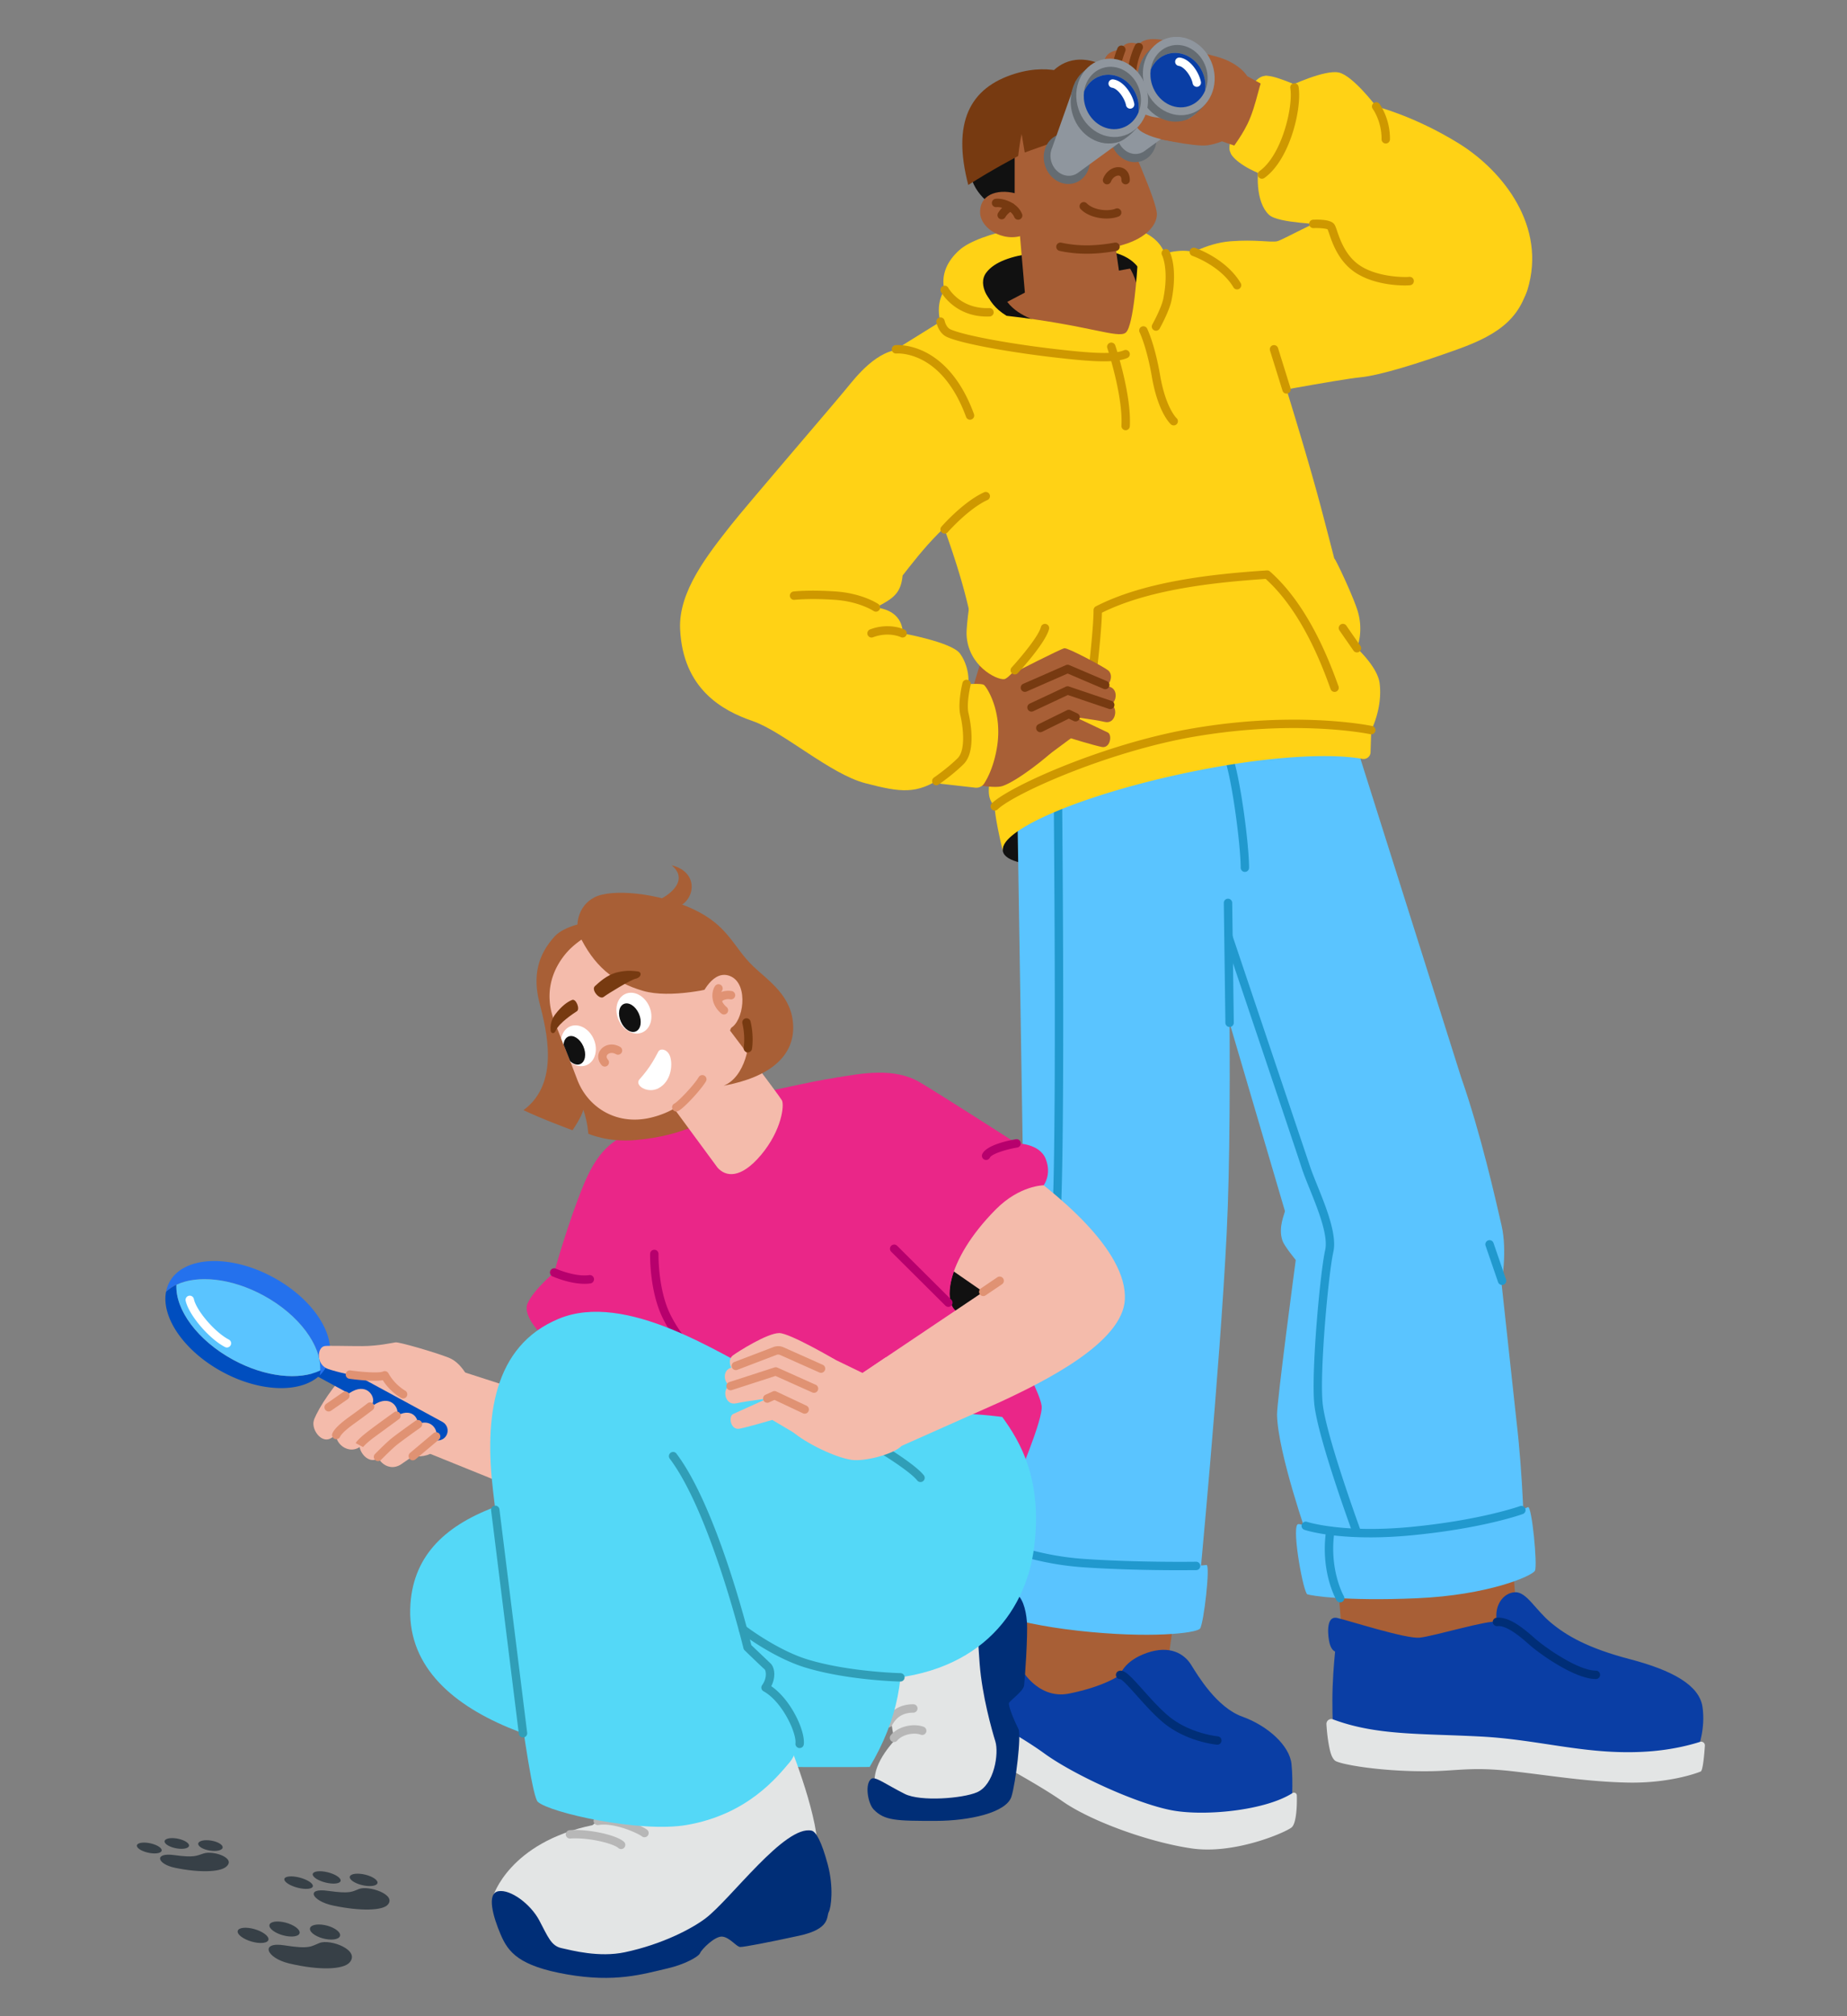<svg xmlns="http://www.w3.org/2000/svg" width="2750" height="3000" xmlns:v="https://vecta.io/nano"><rect width="100%" height="100%" fill="#808080" stroke="none"/><style><![CDATA[.B{fill:#a85f36}.C{fill:#f4bbab}.D{fill:#ffd215}.E{fill:#111}.F{fill:#773a11}.G{fill:#656c72}.H{fill:#fff}.I{fill:#2199ce}.J{fill:#e09273}.K{fill:#5ac4ff}.L{fill:#ce9800}.M{fill:#8f969e}.N{fill:#0a3ea5}.O{fill:#e3e5e5}.P{fill:#002e77}.Q{fill:#b7b7b7}.R{fill:#54d8f7}.S{fill:#b7006d}]]></style><g transform="matrix(1.249 0 0 1.25 1012.5 55)"><svg width="1221.717" height="2157.593"><path d="m770.675 1675.116 208.85-17.024 22.404 274.845-208.85 17.024zm-367.561 22.411 207.527 28.992-38.154 273.105-207.527-28.992z" class="B"/><path d="M698.566 46.281c-7.958-.029-16.624 6.223-28.363 33.878s-18 52.699-14.087 57.003 24.261 2.407 31.304-10.34 13.304-34.014 14.478-46.663 5.145-33.847-3.332-33.878z" class="D"/><g class="B"><path d="M590.898 8.162s-29.801-12.261-42.783-.641c-4.666 4.176-17.478 33.772-16.826 41.598s2.739 22.72 6.391 21.795 20.87-12.358 21.652-24.25 31.565-38.501 31.565-38.501z"/><path d="M552.357 10.857s-15.789-8.696-24.067 0c-4.039 4.242-6.903 28.709-7.234 40.529s12.515 19.928 16.918 12.482 14.383-53.011 14.383-53.011z"/><path d="M529.072 15.205s-22.435-1.565-23.478 15.391 5.498 35.226 8.488 37.308 18.079-8.117 17.056-15.8-2.066-36.9-2.066-36.9zm171.652 44.882l-24.652-13.424s-8.971-16.287-38.348-23.762c-30.391-7.734-57.783-15.908-57.783-15.908l-18.844 112.184s51.975 12.115 67.815 9.767c9.999-1.482 17.03-4.696 17.03-4.696l20.739 7.043s17.217-19.412 22.304-30.445 11.739-40.76 11.739-40.76z"/></g><path d="m536.571 77.638-.114-.001a5 5 0 0 1-2.901-8.99c.378-1.26 1.147-5.333.188-16.099-1.942-21.815 8.259-41.918 8.694-42.763a5 5 0 0 1 8.892 4.575c-.143.281-9.301 18.489-7.626 37.302 1.513 17-.685 21.737-2.77 23.964-1.2 1.283-2.785 2.012-4.365 2.012zm-16.467-14.127a5.001 5.001 0 0 1-4.856-3.826c-4.837-20.004 5.835-45.378 6.292-46.448a5 5 0 0 1 9.2 3.922c-.119.28-9.819 23.436-5.771 40.176a5 5 0 0 1-4.864 6.176z" class="F"/><path d="M601.333 261.988s25.043-16.435 54.783-18.783 47.739 1.565 55.565 0 58.696-32.087 90-37.565 224.489-13.259 212.087 76.307c-7.043 50.867-36.061 71.635-86.87 89.867-46.018 16.513-92.004 31.043-116.437 33.391s-137.128 23.478-137.128 23.478l-72-166.696z" class="D"/><path d="M618.354 965.985c-123.68 26.49-228.22 28.02-233.49 3.41 0 0 0-.01-.01-.03-5.18-24.62 87.632-84.288 211.262-110.768 123.69-26.49 205.242-8.436 210.522 16.174 5.27 24.61-64.594 64.724-188.284 91.214zm-235.76-636.693s-40.696-13.696-41.87-21.13 11.217-43.043 16.957-46.957 52.304-19.174 84-25.826 72.72-2.59 84.522 2.993 22.696 33.789 19.174 44.746-72.391 41.87-83.739 41.478-79.043 4.696-79.043 4.696z" class="E"/><path d="m427.594 295.64-73.565 38.609s164.348 32.87 178.435 28.174 17.739-89.217 17.739-89.217l-54.783 9.913-67.826 12.522z" class="B"/><path d="M806.638 845.145l124.565 393.539c23.478 66.913 41.087 145.565 48.13 176.087s0 69.261 0 69.261l17.609 162c8.217 69.261 9.391 141.261 9.391 141.261l-257.087 2.111s-36.685-103.85-37.565-149.241c-.299-15.438 22.304-184.304 22.304-184.304s-13.501-16.395-15.783-22.826c-5.684-16.021 2.936-32.914 2.87-35.478l-102.13-346.696-62.217-180.783 249.914-24.93z" class="K"/><path d="M806.768 1784.859a5.002 5.002 0 0 1-4.694-3.277c-1.735-4.723-42.528-116.108-46.069-155.054-3.608-39.694 7.205-156.769 13.017-182.343 3.958-17.416-8.52-48.323-18.546-73.158-3.738-9.258-7.268-18.003-9.515-25.024-8.111-25.352-126.154-374.89-127.346-378.418a5 5 0 0 1 9.474-3.2l127.396 378.571c2.134 6.668 5.597 15.246 9.263 24.328 10.548 26.128 23.677 58.646 19.024 79.117-5.716 25.15-16.354 140.229-12.809 179.222 3.423 37.649 45.076 151.367 45.497 152.511a5 5 0 0 1-4.693 6.725z" class="I"/><path d="M651.637 948.727s8.217 311.087 0 475.435-33.283 424.415-33.283 424.415l-253.398-39.371.247-231.261c2.348-25.826 44.609-173.739 44.609-173.739l-7.655-482.478c-5.113-38.536 154.525-57 194.96-63.13s54.522 90.13 54.522 90.13z" class="K"/><path d="M533.246 272.162c5.294 3.154 13.345 24.522 12.803 33.391s13.806-41.478 13.806-41.478l-18-6.783z" class="E"/><path d="M673.333 993.88a5 5 0 0 1-5-5c0-27.305-10.856-109.232-19.74-131.011a5 5 0 0 1 9.26-3.777c9.424 23.107 20.48 106.114 20.48 134.788a5 5 0 0 1-5 5z" class="I"/><path d="M331.072 329.292c-18.261-19.043-27.652-48.681 1.565-75.267 24.385-22.189 105.376-35.926 152.237-34.037 51.763 2.087 85.676 11.942 94.135 41.438-16.696 11.478-31.289 15.655-31.289 15.655s-10.561-23.454-54.387-23.057-108.522 0-128.348 26.586c-11.524 15.454 6.807 35.782 6.807 35.782l-40.72 12.899z" class="D"/><path d="m403.072 211.64 12.418 143.722 121.147 16.452-22.956-160.174z" class="B"/><path d="M655.119 1178.471a5 5 0 0 1-4.998-4.938l-1.898-142.693a5 5 0 0 1 4.926-5.073c2.762-.029 5.032 2.165 5.073 4.926l1.898 142.715a5 5 0 0 1-4.938 5.062h-.063z" class="I"/><path d="M522.029 92.162c12.192 28.553 46.435 102.783 46.435 118.957 0 13.043-14.609 36-68.66 41.706-52.258 5.517-84.21-9.358-92.558-16.663s-36.522-81.913-36.522-105.913 8.348-57.913 41.217-65.217 93.391-11.971 110.087 27.13z" class="B"/><path d="M411.102 1792.293a5 5 0 0 1-4.977-4.582c-.086-1.019-8.579-102.742-8.967-172.565-.281-50.625 18.353-107.672 31.959-149.326 5.605-17.159 10.445-31.977 12.811-42.732 8.046-36.587 3.632-508.135 3.587-512.894a5 5 0 0 1 4.952-5.048c2.748-.054 5.021 2.19 5.048 4.952.186 19.477 4.468 477.452-3.82 515.137-2.472 11.24-7.384 26.278-13.071 43.689-13.394 41.004-31.737 97.162-31.465 146.166.386 69.428 8.846 170.767 8.932 171.783a5 5 0 0 1-4.988 5.419z" class="I"/><path d="M441.29 44.423c.783-1.174 18.783-25.826 54-14.478s36 77.275 36 77.275-53.242-2.605-66.913 6.855-23.087-69.652-23.087-69.652z" class="F"/><path d="M398.898 116.162v85.043c5.217 24-21.913 3.13-21.913 3.13s-32.87-20.002-30.261-47.28c1.714-17.924 10.825-51.537 19.826-54.459s32.348 13.565 32.348 13.565zm-15.13 187.565c8.348 23.739 35.739 32.87 49.565 37.043 8.798 2.656-56.087-5.478-56.087-5.478l-10.435-20.348z" class="E"/><path d="M403.072 187.118c-20.348-6.652-45.391-2.091-45.391 21.391 0 21.391 33.391 39.13 57.391 24.522s-12-45.913-12-45.913z" class="B"/><path d="M343.594 176.162c27.652-17.739 59.478-34.435 59.478-34.435s2.087-18.261 4.174-26.087l3.652 21.913s43.826-16.174 65.217-21.913-3.13-66.913-3.13-66.913-27.391-19.174-73.421-5.087c-54.83 16.78-75.275 58.609-55.971 132.522z" class="F"/><g class="D"><path d="M319.072 296.684s-12 10.435-10.435 32.609 18.488 28.831 37.94 33.59 177.539 25.106 192.147 16.758 27.13-48.063 33.391-61.597 12.111-40.603 6.894-56.617c-5.699-17.492-33.792 11.779-33.792 11.779s-4.145 70.957-13.928 78.783c-9.21 7.368-44.739-9.13-142.043-20.087-15.13-9.386-18.249-16.876-24.783-26.087s-45.391-9.13-45.391-9.13z"/><path d="m823.984 825.074-.846 26.428c-.163 5.094-4.846 8.79-9.854 7.844-31.018-5.858-103.859-6.075-214.02 17.517-123.63 26.48-219.59 67.88-214.41 92.5-.29-1.2-9.69-39.64-9.69-53.51-13.31-12.91-3.92-32.87-3.14-50.48.79-17.6-9.234-96.839-25.45-173.73-11.719-55.57-31.534-107.486-56.328-173.352-27.647-73.445-38.742-142.826-38.742-142.826l74.351-46.174 73.709 22.692 132.9 10.44 31.3-99.65s29.74-14.09 52.83-5.48c38.04 14.18 81.783 84.009 81.783 84.009s44.058 136.812 66.257 220.941a11738.956 11738.956 0 0 1 15.612 59.889c-3.03-9.184 18.195 34.278 26.522 58.028 9.261 26.414.148 47.459.148 47.459s24.663 22.407 27.067 41.744c3.698 29.754-9.999 55.71-9.999 55.71z"/><path d="M265.333 371.814c-30.065 0-55.046 32.128-66.783 46.435-17.87 21.783-120.783 141.13-138 163.043C33.302 615.973-2.006 659.968.089 704.84c3.309 70.863 49.766 96.887 86.287 109.408s92.348 63.13 134.609 74.087 61.043 13.565 91.826-7.304 32.87-37.565 30.261-50.609-7.826-37.565-2.087-50.087 2.609-32.87-7.304-46.435-68.348-24-68.348-24 2.609-26.609-31.826-30.783c21.391-10.957 29.739-17.217 31.826-38.087 19.826-25.043 58.957-77.739 105.913-92.87S265.333 371.812 265.333 371.812z"/></g><path d="M334.463 886.901c1.565 0 38.348 8.804 50.184 4.696 18.043-6.263 54.294-35.217 61.729-43.435 5.251-5.803-38.739-93.913-38.739-93.913l-22.99 6.261-24.749-21.522-10.174 33.652z" class="B"/><path d="M347.768 657.01s-6.837 42.1-6.174 54.997c1.87 36.372 35.522 53.59 44.913 52.416s50.87-60.261 50.87-60.261z" class="D"/><path d="M485.992 808.554a5 5 0 0 1-4.964-5.656c.119-.902 11.921-90.548 11.921-120.65a5 5 0 0 1 2.717-4.448c58.276-29.906 139.582-38.583 203.905-42.801a4.997 4.997 0 0 1 3.63 1.236c31.488 27.713 58.435 72.178 80.092 132.16l1.605 4.364a5 5 0 1 1-9.304 3.664c-.405-1.029-.951-2.54-1.706-4.633-20.719-57.385-46.197-99.989-75.751-126.675-62.021 4.139-139.386 12.56-195.221 40.228-.686 33.132-11.498 115.273-11.973 118.865a5.002 5.002 0 0 1-4.951 4.345z" class="L"/><g class="B"><path d="M397.902 756.9s55.909-28.477 60.213-29.26 46.591 21.974 52.043 26.187c8.63 6.669 0 24.682-10.957 20.769s-35.217-16.043-35.217-16.043l-55.174 24.261-10.909-25.914z"/><path d="M402.159 778.51l59.87-26.217 50.87 21.522c11.739 4.109 6.261 26.217-7.043 21.13s-44.609-12.13-44.609-12.13l-46.174 20.739-12.913-25.043z"/><path d="M408.029 799.249l54-21.326s46.565 15.065 53.217 18.196 4.092 22.304-9 19.212c-12.111-2.861-43.371-6.69-43.371-6.69l-36.846 19.304z"/><path d="M422.47 823.311l40.939-17.41 46.355 21.913c5.873 2.739 3.134 19.401-7.04 17.331s-36.783-10.287-36.783-10.287l-28.565 21.124-14.907-32.67z"/></g><path d="M330.159 771.466s28.616-3.13 32.308 0 22.18 32.087 15.431 73.679c-3.606 22.224-10.676 36.219-15.257 43.37a11.183 11.183 0 0 1-10.676 5.1l-55.85-6.323 34.043-115.826z" class="D"/><ellipse cx="540.762" cy="119.177" rx="27.285" ry="30.359" transform="matrix(.95 -.311 .311 .95 -10.262 173.947)" class="G"/><use href="#B" class="M"/><g class="F"><path d="M403.074 217.548a5.003 5.003 0 0 1-4.633-3.115c-3.681-9.038-16.55-12.465-20.995-11.876a5 5 0 1 1-1.319-9.912c8.254-1.098 25.859 3.985 31.575 18.016a5 5 0 0 1-4.629 6.888z"/><path d="M383.429 217.101a5 5 0 0 1-4.28-7.578c3.226-5.365 9.34-11.34 15.145-11.782a5 5 0 0 1 .76 9.971c-1.149.147-4.795 2.74-7.334 6.963a4.998 4.998 0 0 1-4.29 2.424zm101.553 40.933c-9.901 0-21.035-.868-32.634-3.415a5 5 0 0 1 2.144-9.767c25.146 5.521 47.292 2.879 63.777-.04a5 5 0 0 1 1.743 9.847c-6.307 1.117-19.063 3.375-35.031 3.375zm24.044-82.61a5 5 0 0 1-4.655-6.823c3.592-9.182 12.537-14.929 20.821-13.367 5.316 1.003 10.997 5.519 10.997 15.189a5 5 0 0 1-10 0c0-3.201-.959-5.005-2.85-5.362-2.67-.501-7.514 1.712-9.654 7.183a5.003 5.003 0 0 1-4.658 3.18zm-.605 40.689c-11.008 0-23.243-3.521-30.696-11.055a5 5 0 0 1 7.11-7.032c7.967 8.054 25.029 10.029 34.393 6.352a5 5 0 1 1 3.654 9.308c-4.074 1.6-9.124 2.428-14.461 2.428zm-89.432 586.963a4.999 4.999 0 0 1-2.124-9.529l43.043-20.152a4.998 4.998 0 0 1 3.722-.208l50.788 17.172a5 5 0 1 1-3.203 9.473l-48.885-16.529-41.225 19.301a4.983 4.983 0 0 1-2.117.473zm-7.878-23.484a5.001 5.001 0 0 1-2.009-9.582l50.92-22.299a5.004 5.004 0 0 1 3.965-.02l44.864 19.111a5 5 0 1 1-3.919 9.201l-42.877-18.265-48.942 21.432a4.98 4.98 0 0 1-2.003.421zm18.375 47.997a5.001 5.001 0 0 1-2.211-9.487l33.927-16.687a4.997 4.997 0 0 1 4.346-.032l8.139 3.854a5 5 0 1 1-4.28 9.038l-5.958-2.821-31.761 15.621a4.993 4.993 0 0 1-2.203.515z"/></g><g class="L"><path d="M505.393 386.116c-15.952 0-37.208-2.04-64.695-5.316-47.838-5.701-105.342-15.692-122.69-23.757-9.85-4.579-12.293-16.772-12.393-17.289a5 5 0 0 1 9.816-1.908c.432 2.14 2.495 8.131 6.792 10.129 14.239 6.62 65.681 16.462 119.658 22.895 45.756 5.453 74.714 7.544 87.322 2.093a5.002 5.002 0 0 1 6.574 2.605 4.998 4.998 0 0 1-2.605 6.573c-6.408 2.77-15.531 3.974-27.779 3.974zm61.98-36.432a5 5 0 0 1-4.362-7.436c.108-.195 10.886-19.609 13.108-30.88 6.921-35.099-1.421-51.387-1.506-51.548-1.286-2.424-.388-5.451 2.025-6.759s5.418-.444 6.747 1.957c.422.764 10.26 19.161 2.546 58.284-2.529 12.825-13.712 32.966-14.187 33.817a5 5 0 0 1-4.371 2.565zm21.128 112.704a5.025 5.025 0 0 1-3.335-1.26c-.625-.552-15.383-13.995-22.716-56.64-6.053-35.201-14.497-52.732-14.581-52.905a5.003 5.003 0 0 1 2.287-6.688 4.999 4.999 0 0 1 6.687 2.275c.37.751 9.133 18.812 15.463 55.624 6.637 38.599 19.393 50.757 19.521 50.875 2.07 1.827 2.246 4.968.419 7.039a4.974 4.974 0 0 1-3.744 1.681z"/><path d="M531.192 468.119a5 5 0 0 1-4.997-5.278c1.98-35.647-16.667-91.941-16.856-92.505a5 5 0 0 1 9.484-3.17c.795 2.377 19.443 58.663 17.356 96.23a5 5 0 0 1-4.988 4.723zM365.829 332.791c-38.087 0-54.099-28.077-54.78-29.305a5 5 0 0 1 8.739-4.861c.612 1.085 14.824 25.523 48.904 24.107a5.01 5.01 0 0 1 5.202 4.789 5 5 0 0 1-4.789 5.202 79.024 79.024 0 0 1-3.275.068zm33.206 426.036a5 5 0 0 1-3.673-8.391c8.652-9.374 31.775-36.285 34.829-48.087a5 5 0 0 1 9.681 2.505c-4.233 16.358-33.805 48.728-37.163 52.365a4.989 4.989 0 0 1-3.675 1.608zm-53.354-303.229a5.002 5.002 0 0 1-4.699-3.291c-12.034-33.042-30.243-56.569-52.658-68.037-16.823-8.607-30.329-7.491-30.464-7.479-2.74.248-5.181-1.762-5.442-4.503a4.991 4.991 0 0 1 4.47-5.45c.645-.065 16.041-1.468 35.34 8.2 17.441 8.737 41.687 28.641 58.15 73.847a5 5 0 0 1-4.697 6.712zM315.42 591.171a4.999 4.999 0 0 1-3.761-8.292c1.051-1.202 26.034-29.557 50.728-40.83a5 5 0 1 1 4.153 9.097c-22.722 10.373-47.112 38.041-47.356 38.319a4.99 4.99 0 0 1-3.764 1.706zm-81.917 92.948a4.98 4.98 0 0 1-2.787-.852c-.193-.129-17.198-11.29-46.069-13.247-29.877-2.025-47.96-.041-48.14-.021a5 5 0 0 1-1.133-9.936c.764-.087 19.068-2.115 49.95-.021 31.763 2.154 50.215 14.413 50.985 14.934a5 5 0 0 1-2.806 9.142zm-5.213 30.783a5.003 5.003 0 0 1-4.683-3.246 4.999 4.999 0 0 1 2.926-6.437c22.616-8.48 40.238-.177 40.977.181a5 5 0 0 1-4.338 9.01c-.64-.302-14.715-6.733-33.128.172a4.992 4.992 0 0 1-1.755.32zm77.222 175.826a5.001 5.001 0 0 1-2.838-9.12c.163-.112 16.482-11.379 28.27-23.06 9.754-9.667 6.577-36.924 3.161-51.506-3.293-14.056 2.373-37.193 2.616-38.171a5.001 5.001 0 0 1 9.706 2.409c-1.491 6.02-4.861 23.77-2.585 33.482 2.457 10.488 9.294 45.873-5.858 60.889-12.436 12.324-28.947 23.718-29.644 24.197a4.976 4.976 0 0 1-2.828.88zm69.652 30.126a5 5 0 0 1-3.457-8.612c21.558-20.628 134.929-71.304 239.739-89.226 119.335-20.405 204.23-4.702 213.518-2.844a5 5 0 0 1-1.961 9.806c-9.102-1.821-92.316-17.206-209.871 2.896-101.3 17.322-214.259 67.215-234.512 86.594a4.982 4.982 0 0 1-3.456 1.387zm347.814-496.278a5.001 5.001 0 0 1-4.774-3.522l-14.918-47.813a5 5 0 0 1 9.533-3.018l14.937 47.873a5.001 5.001 0 0 1-4.777 6.481zM664.034 300.5a4.998 4.998 0 0 1-4.297-2.436c-15.434-25.828-48.555-37.364-48.888-37.477a5.002 5.002 0 0 1-3.122-6.343 4.998 4.998 0 0 1 6.337-3.126c1.499.508 36.904 12.778 54.256 41.817a5 5 0 0 1-4.287 7.566z"/></g><g class="D"><path d="M696.616 46.663c-5.202 2.028-8.804 33.684-20.152 56.847-9.168 18.713-20.348 30.522-20.348 33.652s9.13 15.522 37.565 26.609c16.435-19.957 22.304-28.143 29.348-44.593s14.087-60.668 14.087-60.668-32.674-14.897-40.5-11.847z"/><path d="M726.55 58.51s42.261-20.045 58.957-16.153 44.348 40.338 44.348 40.338 45.913 11.483 98.609 44.128 104.98 98.791 81.707 174.239-190.229-13.159-204.838-26.508-23.478-47.261-31.304-49.87-60.658-2.477-71.988-13.043c-15.664-14.609-15.968-50.469-8.99-72.382s33.5-80.749 33.5-80.749z"/></g><path d="M693.685 168.771a5 5 0 0 1-2.916-9.065c26.975-19.32 40.32-77.196 36.718-98.796a5 5 0 0 1 9.864-1.645c4.153 24.907-9.86 86.44-40.759 108.571-.882.632-1.9.936-2.907.936zm170.105 127.02c-13.759 0-41.789-2.698-61.43-17.217-17.884-13.219-24.787-33.401-28.496-44.243-.671-1.961-1.488-4.351-1.956-5.315-2.085-1.074-9.829-1.775-16.763-1.487a5 5 0 0 1-.421-9.991c9.185-.388 20.961.171 24.906 5.042 1.355 1.674 2.236 4.249 3.696 8.515 3.355 9.811 9.603 28.073 24.978 39.438 20.998 15.521 55.095 15.663 60.939 15.048a5 5 0 1 1 1.047 9.945c-1.424.15-3.659.265-6.501.265zm-22.51-168.972h-.059a5 5 0 0 1-4.942-5.057c.245-21.292-10.338-35.949-10.445-36.095-1.631-2.221-1.163-5.349 1.054-6.987s5.335-1.179 6.98 1.032c.519.698 12.696 17.367 12.411 42.165a5 5 0 0 1-4.999 4.942z" class="L"/><path d="M735.854 1770.865c3.392-4.388 22.16 14.8 118.957 8.87 119.217-7.304 151.304-28.174 156-29.739s11.478 69.391 8.348 75.652-55.551 29.217-141.254 32.87-125.355-3.13-130.051-4.696-18.192-74.945-12-82.957zm-381.543 10.875c4.235-3.581 18.116 22.552 114.465 33.571s153.85 4.118 158.769 3.57-3.3 70.257-7.671 75.724-59.749 12.054-145.005 2.577c-88.718-9.861-121.923-29.298-126.188-31.811s-2.103-77.093 5.629-83.631z" class="K"/><g class="I"><path d="M822.609 1786.027c-50.827 0-76.897-8.514-78.281-8.979a5 5 0 0 1 3.18-9.481c.419.141 42.914 13.888 124.584 5.956 82.247-7.989 128.777-24.548 129.237-24.714a5 5 0 0 1 3.403 9.402c-1.922.696-48.035 17.141-131.674 25.264-18.894 1.835-35.717 2.551-50.45 2.551zm-226.779 39.117c-25.042 0-70.585-.485-114.594-3.46-65.775-4.447-111.797-26.846-113.724-27.797a5 5 0 0 1 4.427-8.967c.577.283 46.366 22.486 109.972 26.786 64.571 4.366 132.529 3.337 133.208 3.325 2.753-.052 5.036 2.158 5.08 4.919a5 5 0 0 1-4.919 5.08l-19.45.114z"/><path d="M786.93 1863.404a4.988 4.988 0 0 1-4.32-2.482c-.804-1.38-19.602-34.373-12.348-83.511a4.997 4.997 0 0 1 5.676-4.216 4.999 4.999 0 0 1 4.216 5.676c-6.716 45.501 10.923 76.717 11.102 77.027a5.005 5.005 0 0 1-4.326 7.506zm-412.833 14.354a5.001 5.001 0 0 1-4.971-4.518c-3.993-41.169 9.381-78.073 9.952-79.625a5 5 0 0 1 9.384 3.454c-.132.359-13.149 36.382-9.384 75.205a4.998 4.998 0 0 1-4.983 5.483zm605.794-392.202a5.003 5.003 0 0 1-4.728-3.375l-14.907-43.349a5 5 0 0 1 9.456-3.252l14.907 43.349a5 5 0 0 1-4.728 6.627z"/></g><path d="M783.53 1881.979c14.673 3.372 81.543 24.945 97.977 23.434s83.739-21.86 92.348-18.729c-3.913-19.565 7.621-34.737 21.419-35.369s23.972 20.499 42.755 36.151 44.31 30.462 93.913 43.435c50.87 13.304 82.954 30.913 86.87 56.739s-5.087 48.913-5.087 48.913c-102.913 24.065-220.25 22.178-435.547-27.236 0 0-1.019-23.504-.236-45.156s2.94-42.261 2.94-42.261-4.377-1.043-6.658-10.174c-1.581-6.327-5.412-33.13 9.307-29.748zm-390.371 27.4c7.11 34.194 33.804 69.916 70.435 62.609 43.014-8.58 61.043-22.214 61.043-22.214s4.352-16.746 32.087-26.308 44.609 1.565 52.435 14.087 30.522 50.87 61.043 61.826 56.348 34.435 58.696 56.348 0 53.217 0 53.217-111.13 23.478-129.913 18.783-157.304-66.522-165.13-71.217-81.103-46.435-81.103-46.435 3.897-65.725 9.444-92.561c2.76-13.352-3.993-34.256 7.485-33.961 8.371.216 20.386 10.957 23.478 25.826z" class="N"/><path d="M778.368 2002.649c-3.913-1.465-8.031 1.578-7.794 5.75.346 6.071 1.076 14.563 2.617 23.369 2.135 12.199 4.149 16.733 7.359 19.826 4.56 4.394 56.087 13.785 115.565 12.742 30.782-.54 49.043-5.217 95.478 0s89.003 12.569 138.261 13.565c49.565 1.002 83.216-11.609 86.868-13.174 2.647-1.134 4.283-20.297 4.984-30.764.21-3.139-2.805-5.499-5.798-4.531-10.114 3.267-31.99 9.299-61.01 11.408-72 5.235-128.512-13.942-199.826-17.722-71.942-3.813-124.836-1.048-176.704-20.469zm-48.269 87.742c2.184-1.4 5.054.13 5.143 2.723.397 11.69-.4 33.346-6.147 38.135-7.043 5.87-67.891 32.478-119.152 25.043-51.119-7.414-120.13-32.478-153.783-55.957s-100.043-58.396-106.592-61.826c-5.593-2.93-.903-33.928.585-42.918a1.792 1.792 0 0 1 2.6-1.296c9.997 5.222 53.45 28.57 81.494 48.909 35.609 25.826 112.696 61.043 154.174 68.087 39.399 6.69 109.69-.388 141.679-20.901z" class="O"/><path d="M640.47 2032.815a4.91 4.91 0 0 1-.451-.021c-1.469-.131-36.294-3.474-63.782-26.16-10.983-9.065-21.975-21.339-31.671-32.168-7.297-8.149-16.326-18.232-19.601-19.702a5.001 5.001 0 0 1-1.6-9.825c6.373-1.68 12.981 5.357 28.651 22.856 9.461 10.565 20.185 22.541 30.587 31.126 25.037 20.663 57.981 23.883 58.311 23.913a5 5 0 0 1-.444 9.981zm451.298-78.156c-25.274 0-67.108-30.063-79.487-41.013-8.515-7.533-26.242-23.195-37.908-21.989a4.996 4.996 0 0 1-5.491-4.455 5 5 0 0 1 4.455-5.491c14.808-1.54 31.286 11.81 45.57 24.445 12.809 11.331 51.966 38.503 72.861 38.503a5 5 0 0 1 0 10z" class="P"/><path d="M592.282 124.818c-17.248-2.033-31.184-5.641-41.296-11.526-7.359-4.282-8.581-10.383-9.259-12.445s3.893-12.389 17.346-7.012c11.478 4.588 51.913 3.544 51.913 3.544s-9.13 1.043 1.043-.522-11.248 28.962-19.747 27.961z" class="B"/><use href="#C" class="G"/><ellipse cx="594.82" cy="46.663" rx="42.322" ry="47.09" transform="matrix(.95 -.311 .311 .95 14.949 187.156)" class="M"/><use href="#D" class="G"/><use href="#E" class="N"/><use href="#F" class="H"/><ellipse cx="461.314" cy="145.152" rx="27.285" ry="30.359" transform="matrix(.95 -.311 .311 .95 -22.267 150.544)" class="G"/><use href="#B" x="-79.447" y="25.975" class="M"/><use href="#C" x="-79.448" y="25.975" class="G"/><ellipse cx="515.372" cy="72.638" rx="42.322" ry="47.09" transform="matrix(.95 -.311 .311 .95 2.944 163.753)" class="M"/><use href="#D" x="-79.448" y="25.975" class="G"/><use href="#E" x="-79.448" y="25.975" class="N"/><use href="#F" x="-79.447" y="25.975" class="H"/><path d="M806.921 732.621a4.995 4.995 0 0 1-4.098-2.129l-16.771-24.101a5 5 0 0 1 8.3-5.579c3.067 4.563 16.521 23.744 16.657 23.937a5 5 0 0 1-4.089 7.872z" class="L"/></svg></g><g transform="matrix(1.249 0 0 1.25 246.25 1287.5)"><svg width="1143.824" height="1324.407"><path d="M862.628 998.588s3.13 29.739 6.652 43.043c-17.609 19.565-30.522 43.043-20.348 63.783s80.609 23.087 101.739 15.652 39.913-18.391 42.652-28.565 1.565-78.261 1.565-78.261-9.783-63-10.174-70.043-9.783-41.478-9.783-41.478l-98.73 28.174-23.748 18 10.174 49.696z" class="O"/><path d="M861.841 1026.285a5 5 0 0 1-4.389-7.387c7.285-13.419 18.769-20.223 34.133-20.223a5 5 0 0 1 0 10c-11.738 0-19.792 4.764-25.345 14.994a4.999 4.999 0 0 1-4.398 2.615z" class="Q"/><path d="M642.302 725.698c-194.359 10.732-341.723 35.413-350.163 153.284-10.228 142.835 206.353 185.937 343.142 191.998 78.282 3.468 204.261 2.348 204.261 2.348 33.12-55.365 44.617-111.814 33.463-169.4L642.302 725.699z" class="R"/><path d="M1012.567 866.376c8.716 3.615 13.241 18.644 14.451 34.284s-2.487 68.996-3.373 75.692-16.287 17.547-17.932 20.617 7.376 23.845 11.14 31.11-3.235 64.369-8.268 80.465c-6.056 19.369-50.838 28.928-90 28.957-46.957.034-61.411-.11-74.348-13.696-6.897-7.243-10.814-30.49-2.739-36.391 4.575-3.343 17.772 6.908 39.913 18 18.746 9.391 69.129 5.403 86.087-1.957 20.739-9 26.216-46.436 21.893-60.478s-15.704-54.098-18.715-92.155c-1.091-13.783-3.156-50.056-3.156-50.056l45.048-34.392z" class="P"/><g class="C"><path d="M177.506 659.409c4.871-13.433 24.479-42.94 43.613-61.115 10.49-9.965 72.203-2.209 84.37 8.031s33.341 77.747 13.175 92.467c-30.868 22.531-141.158-39.382-141.158-39.382z"/><path d="m335.689 596.838 216.344 69.596-12.696 124.512-248.642-100.444z"/></g><path d="M629.193 599.926c-3.25 7.227-20.132 6.678-37.706-1.227s-29.185-20.17-25.935-27.397 21.359-14.6 38.933-6.696 27.958 28.093 24.708 35.32z" class="E"/><path d="m463.041 542.747-39.156 133.756 134.525 31.213 46.8-155.376z" class="C"/><g fill="#ea2688"><path d="M562.664 314.766c-24.906 10.389-44.726 19.213-63.722 64.663s-35.481 105.329-35.481 105.329-23.7 19.706-31.467 36.225 20.114 41.477 24.168 45.261c15.349-14.14 66.082-12.736 88.196-8.92 24.418 4.213 78.65 13.665 84.835 42.603 29.408 18.574 41.952-21.783 41.952-21.783L562.663 314.767z"/><path d="M591.879 310.449s71.126-31.667 99.253-36.19 78.285-17.205 107.802-21.308c30.218-4.201 56.32-2.944 56.32-2.944l145.702 297.431c24.704 51.555 41.047 80.57 43.556 95.805s-30.756 92.203-30.756 92.203l-361.489-68.094-7.925-83.269s-22.864-15.802-42.246-47.686c-12.849-21.137-55.544-205.178-55.544-205.178l45.326-20.77z"/></g><path d="M503.97 67.566s-28.112 4.188-39.854 16.998c-20.006 21.826-26.519 46.857-18.14 79.33s24.642 95.484-19.115 127.579c22.914 10.936 58.477 23.945 58.477 23.945s11.287-16.271 12.807-24.58c5.279 14.966 6.004 28.679 6.004 28.679s22.724 10.4 55.478 7.646c62.809-5.281 90.609-27.911 90.609-27.911zm156.957 137.467l-15.22-28.457 41.727-22.756 22.634 39.415-8.805 33.568-15.128 7.854z" class="B"/><ellipse cx="974.642" cy="477.365" rx="61.919" ry="29.42" transform="matrix(.491 -.871 .871 .491 80.367 1092.244)" class="E"/><path d="M997.628 656.718c21.444 29.514 47.928 74.171 38.092 154.107-10.072 81.853-70.339 157.364-198.417 158.719-97.821 1.035-317.434-314.489-317.434-314.489s264.468 22.831 313.412 8.967c73.676-20.87 164.348-7.304 164.348-7.304z" class="R"/><path d="M998.82 345.559c66.894 45.446 147.86 113.82 144.927 171.41-2.592 50.9-94.308 96.799-148.977 122.105l-146.65 65.171S728.807 726.14 723.314 724.77s-53.226-82.261-53.226-82.261 47.551-11.46 69.423-14.822 49.353 4.956 49.353 4.956l186.1-124.846-65.02-44.97 88.876-117.269z" class="C"/><path d="M639.578 618.938a5 5 0 0 1-4.955-4.38l-3.259-26.075c-5.816-4.563-24.086-20.411-38.449-49.415-15.859-32.026-15.126-74.733-15.087-76.536.06-2.76 2.368-4.948 5.105-4.89a5.002 5.002 0 0 1 4.893 5.104c-.009.417-.703 42.089 14.051 71.884 15.743 31.791 36.846 46.89 37.058 47.039a5.019 5.019 0 0 1 2.09 3.473l3.521 28.176a5.001 5.001 0 0 1-4.967 5.621z" class="S"/><g class="C"><path d="M682.734 170.188s-10.321 32.165-19.915 48.354c-9.595 16.18-25.64 68.474-85.01 82.054-40.593 9.303-74.725-12.755-87.074-46.073l-6.92-18.074-.75-1.89-.493-1.25-.236-.611-7.704-19.342-1.331-3.317-.83-2.097-.661-1.664-.627-1.565a3143.692 3143.692 0 0 1-7.299-18.518c-14.834-38.137.997-67.322 15.308-83.231 13.929-15.472 35.888-25.659 35.888-25.659s77.435 17.185 109.968 29.581c32.512 12.378 57.685 63.3 57.685 63.3z"/><path d="M599.384 280.107l58.76 79.731c9.507 10.857 27.457 14.114 52.016-15.16 24.733-29.481 27.799-59.376 24.768-64.879-3.287-5.968-73.455-98.441-73.455-98.441z"/></g><path d="M492.915 82.243c17.642 37.207 41.1 57.009 76.637 67.277 32.236 9.314 84.533-2.903 92.512-6.068s27.199 34.238 31.984 50.63-2.814 57.938-28.519 68.31c55.398-10.234 83.944-35.378 82.835-71.182s-29.434-53.609-47.64-70.962c-23.855-22.738-29.196-48.221-71.383-67.934C586.568 32.328 531.644 27.7 511.43 38.173c-21.219 10.994-22.506 35.648-18.513 44.069z" class="B"/><path d="M638.374 156.461s14.334-34.892 36.356-23.866c20.528 10.278 14.595 53.695-1.422 61.489-16.966 8.255-38.426-22.155-34.934-37.622z" class="C"/><path d="M580.41 43.408c10.927-.839 48.043-22.917 23.044-43.408 36.782 8.896 27.058 49.771-1.447 51.67s-25.015-8-21.597-8.262z" class="B"/><path d="M512.075 143.806c4.101-3.596 13.991-13.553 27.336-16.582 12.351-2.803 20.066-1.202 23.663-.889 4.894.426 5.079 6.995-2.78 8.78-5.783 1.314-31.904 17.186-37.928 21.639-4.974 3.677-15.207-8.638-10.292-12.948zm-27.248 16.483c-6.268 2.53-12.838 7.804-19.726 16.642-7.097 9.106-5.901 17.869-5.892 19.579.016 3.096 3.863 5.419 6.089.366 4.213-9.565 21.362-20.575 25.283-23.17 3.956-2.618-1.053-15.315-5.754-13.418z" class="F"/><path d="M565.203 254.767c13.084-14.407 18.917-26.496 22.318-32.829 2.604-4.848 11.772-2.973 14.434 6.59 2.903 10.426.487 28.971-13.99 36.79-13.051 7.049-29.307-3.346-22.763-10.552z" class="H"/><g class="J"><path d="M665.834 177.6a4.979 4.979 0 0 1-3.222-1.178c-12.853-10.843-12.107-25.569-7.472-32.562a5 5 0 1 1 8.335 5.524c-1.955 2.95-3.263 11.93 5.585 19.394a5 5 0 0 1-3.226 8.822zM609.06 293.081a5.001 5.001 0 0 1-2.274-9.456c4.401-2.244 23.169-21.685 28.958-31.448a5 5 0 0 1 8.602 5.1c-5.668 9.561-25.693 31.522-33.018 35.257a4.978 4.978 0 0 1-2.267.546z"/><path d="M658.489 166.288a5 5 0 0 1-4.823-6.331c2.351-8.524 12.776-11.646 21.394-10.262a5 5 0 0 1-1.589 9.873c-5.025-.81-9.592.974-10.164 3.048a5.003 5.003 0 0 1-4.817 3.672zm-134.71 73.334a4.987 4.987 0 0 1-3.808-1.757c-5.001-5.869-5.318-13.209-.809-18.698 4.29-5.222 13.254-8.407 22.8-3.063a5 5 0 1 1-4.886 8.725c-4.327-2.422-8.4-1.489-10.188.686-1.746 2.125-.586 4.362.693 5.864a5 5 0 0 1-3.803 8.243z"/></g><path d="M798.934 252.95c31.352-5.472 70.307-12.474 100.505 5.405 23.333 13.814 115.29 72.664 115.29 72.664s27.129-.287 34.632 18.417-2.385 31.478-2.385 31.478-28.587.046-56.982 28.632c-30.697 30.904-46.836 59.981-52.921 83.004-5.652 21.383.179 30.449.179 30.449l-68.287-62.082c-7.897-6.699-110.261-200.944-70.031-207.966z" fill="#ea2688"/><path d="M171.248 603l11.196-20.634 147.893 80.25c5.693 3.089 7.808 10.22 4.718 15.914s-10.221 7.809-15.915 4.72z" fill="#004ebf"/><path d="M128.671 490.556c51.541 27.967 79.682 75.786 62.846 106.813a39.434 39.434 0 0 1-7.57 9.841c5.691-30.407-21.556-70.46-66.971-95.102C71.57 487.47 23.13 486.455.748 507.805a39.467 39.467 0 0 1 4.124-11.71c16.835-31.027 72.265-33.501 123.798-5.539z" fill="#2471ed"/><path d="M184.632 601.357a43.961 43.961 0 0 1-.684 5.852c-22.391 21.345-70.822 20.335-116.237-4.307C22.305 578.265-4.95 538.207.749 507.805c3.531-3.363 7.693-6.167 12.395-8.418-1.509 29.536 25.1 66.171 67.65 89.259 38.26 20.76 78.672 24.746 103.838 12.711z" fill="#004ebf"/><path d="M116.977 512.107c42.558 23.093 69.155 59.71 67.655 89.25-25.166 12.035-65.578 8.049-103.838-12.711-42.55-23.088-69.159-59.723-67.65-89.259 25.175-12.03 65.581-8.035 103.833 12.72z" class="K"/><path d="M73.342 574.007c-.774 0-1.56-.18-2.295-.561-19.187-9.934-43.298-38.3-46.908-55.185a5.001 5.001 0 0 1 9.779-2.091c3.009 14.078 25.237 39.858 41.726 48.395a5 5 0 0 1-2.303 9.441z" class="H"/><g class="C"><path d="M363.389 615.205s-8.655-22.366-25.546-29.047-59.588-18.891-63.454-18.285-21.11 4.388-39.317 4.47c-15.715.07-40.648-.691-45.066-.065-9.395 1.332-10.672 22.518 4.303 27.447 11.238 3.7 29.838 8.067 40.193 8.425s27.017-1.012 27.017-1.012 35.006 34.84 67.318 35.268c17.572.233 34.552-27.201 34.552-27.201zm-183.988 41.511c3.456-3.436 35.592-26.4 43.636-30.6 18.794-9.812 27.969 8.29 23.575 14.865-8.674 12.977-37.693 34.879-49.698 41.25-13.037 6.919-26.673-16.406-17.512-25.514z"/><path d="M206.147 672.824c3.456-3.436 37.745-28.291 45.789-32.491 18.794-9.812 28.042 8.242 23.647 14.817-8.674 12.977-34.59 31.456-44.059 37.449-16.737 10.593-34.539-10.667-25.378-19.775z"/><path d="M234.032 682.362c3.456-3.436 35.256-23.59 43.3-27.789 18.794-9.812 26.653 7.344 22.259 13.919-8.674 12.977-36.439 31.319-45.821 37.446-13.834 9.034-28.899-14.467-19.738-23.575z"/></g><path d="M933.348 525.651a4.984 4.984 0 0 1-3.524-1.453l-64.588-64.177a5 5 0 0 1 7.049-7.094l64.588 64.177a5 5 0 0 1-3.525 8.547z" class="S"/><path d="M255.18 693.692c3.456-3.436 36.303-23.44 44.347-27.639 18.794-9.812 27.747 10.219 22.003 15.654-11.037 10.444-30.738 25.002-40.748 31.473-17.383 11.236-34.763-10.379-25.602-19.488z" class="C"/><path d="M294.915 708.317a5 5 0 0 1-3.223-8.825l27.817-23.417a5 5 0 1 1 6.44 7.65l-27.817 23.417a4.984 4.984 0 0 1-3.218 1.175zm-41.447.947a5.001 5.001 0 0 1-3.557-8.515c.417-.422 10.297-10.409 17.028-16.367 6.086-5.388 30.254-22.452 31.28-23.175a5 5 0 0 1 5.765 8.171c-.247.174-24.74 17.467-30.416 22.492-6.479 5.736-16.445 15.808-16.544 15.909a4.987 4.987 0 0 1-3.556 1.485z" class="J"/><path d="M741.535 1040.004s35.291 85.296 36.023 130.547-78.355 76.521-78.355 76.521-96.793 41.124-129.926 50.915-96.012 2.631-108.414-2.889-70.187-67.956-70.187-67.956 19.1-63.814 118.487-84.554c35.866-27.869 48.454-59.973 48.454-59.973l183.919-42.61z" class="O"/><path d="M571.103 1156.979a4.983 4.983 0 0 1-3.06-1.048c-4.626-3.586-32.531-16.63-51.839-13.493a5 5 0 0 1-1.606-9.87c24.225-3.941 54.837 11.79 59.571 15.459a5 5 0 0 1-3.067 8.952z" class="Q"/><path d="M235.537 692.724c.084-.13.113-.197.113-.197l-8.818-4.716c.573-1.071 3.346-5.258 14.971-14.16 11.607-8.889 30.696-22.443 30.887-22.579a5 5 0 0 1 5.787 8.155l-30.594 22.363c-10.082 7.72-12.257 10.997-12.345 11.133zm-31.851-9.552a5.001 5.001 0 0 1-4.54-7.09c2.526-5.495 9.18-11.808 22.248-21.111 9.741-6.934 19.497-14.461 19.594-14.536a5 5 0 0 1 6.113 7.914c-.099.076-10.008 7.722-19.906 14.768-4.074 2.9-16.471 11.726-18.961 17.142a5.001 5.001 0 0 1-4.546 2.913zm-9.069-32.987a5 5 0 0 1-2.853-9.11l19.854-13.765a5 5 0 0 1 5.698 8.218l-19.854 13.765a4.978 4.978 0 0 1-2.844.891zm88.752-15.457a4.976 4.976 0 0 1-2.387-.611c-.562-.306-12.931-7.168-21.843-21.184-11.965 2.042-34.891-1.016-39.925-1.735a5 5 0 1 1 1.413-9.9c13.146 1.875 33.886 3.512 38.837 1.281a4.998 4.998 0 0 1 6.44 2.157c7.47 13.644 19.755 20.541 19.878 20.608a5.006 5.006 0 0 1 1.971 6.786 4.997 4.997 0 0 1-4.385 2.597z" class="J"/><path d="M900.157 729.182s-101.963-79.833-185.833-121.084c-52.143-25.646-165.251-101.783-245.673-68.201-77.976 32.56-88.507 116.865-77.976 205.517 11.819 99.488 42.033 359.065 53.258 369.391 14.044 12.92 121.696 37.174 177.443 27.576 73.121-12.589 108.261-57.665 123.014-74.888 11.974-13.979 15.898-53.312 15.898-53.312l139.87-284.999z" class="R"/><path d="M770.385 1149.14c5.155 1.155 11.876 13.009 19.168 40.17s4.113 51.175 1.2 56.753 2.22 19.992-35.125 28.098-65.926 13.536-70.382 13.44-11.919-10.946-20.929-12.301-25.188 15.215-26.931 19.575-18.309 13.47-38.751 18.22c-29.893 6.947-62.615 17.114-119.876 7.144s-70.03-26.325-79.043-47.348-17.166-49.071-2.739-51.652 38.396 15.343 48.669 34.621 14.06 30.363 26.462 33.074 44.777 11.477 75.625 4.932c44.989-9.546 79.961-28.153 96.042-40.266 30.057-22.641 94.638-111.626 126.611-104.462z" class="P"/><path d="M974.968 512.798a5 5 0 0 1-2.807-9.141l19.581-13.251a5 5 0 0 1 5.605 8.281l-19.581 13.251a4.976 4.976 0 0 1-2.798.86z" class="J"/><path d="M499.627 498.202c-18.123 0-37.297-8.474-38.208-8.881a5 5 0 1 1 4.084-9.128c.362.16 22.877 10.056 39.75 7.634a5 5 0 1 1 1.421 9.899c-2.301.33-4.667.477-7.048.477zm478.73-147.426a5 5 0 0 1-4.49-7.195c5.312-10.883 31.984-16.142 40.033-17.494a5 5 0 0 1 1.658 9.861c-14.123 2.38-30.634 7.777-32.704 12.019a5 5 0 0 1-4.498 2.808z" class="S"/><path d="M756.074 1050.815a5 5 0 0 1-4.974-5.561c1.4-12.402-15.721-49.726-38.088-62.048a5 5 0 0 1-1.655-7.287c6.438-9.009 4.303-17.604 3.006-18.777-3.861-3.266-23.051-21.87-23.867-22.66a4.996 4.996 0 0 1-1.379-2.416c-.389-1.61-39.458-161.744-87.893-225.732a5 5 0 0 1 7.973-6.035c47.792 63.139 85.081 210.871 89.295 228.006l22.332 21.205c5.618 4.752 7.094 16.565 1.438 27.67 23.494 16.096 40.59 53.117 38.775 69.195a5.001 5.001 0 0 1-4.962 4.44z" fill="#309eb7"/><ellipse cx="558.324" cy="176.032" rx="19.957" ry="25.043" transform="matrix(.916 -.402 .402 .916 -23.674 239.208)" class="H"/><ellipse cx="553.51" cy="181.423" rx="11.745" ry="17.837" transform="matrix(.916 -.402 .402 .916 -26.246 237.727)" class="E"/><path d="M502.349 237.788c-6.2 2.725-13.379 1.246-19.283-3.228l-.493-1.25-.236-.611c3.843-6.208 4.09-15.422-7.704-19.342l-1.331-3.317-.83-2.097-.661-1.664c1.147-6.494 4.782-11.893 10.413-14.363 10.092-4.42 22.785 2.249 28.335 14.916 5.56 12.666 1.882 26.524-8.21 30.954z" class="H"/><path d="M494.641 236.582c-3.705 1.628-8.229.208-12.069-3.273l-.236-.611-7.704-19.342c.403-4.431 2.365-7.987 5.676-9.448 5.935-2.603 13.962 2.593 17.917 11.614 3.965 9.021 2.361 18.447-3.584 21.06z" class="E"/><path d="M426.292 1038.215a5.002 5.002 0 0 1-4.956-4.384l-33.047-265.955a5 5 0 0 1 9.924-1.233l33.047 265.955a5 5 0 0 1-4.968 5.617zM900.16 734.182a4.99 4.99 0 0 1-3.913-1.884c-7.595-9.528-34.362-26.708-44.035-32.523a5 5 0 0 1 5.152-8.571c1.483.892 36.439 21.986 46.702 34.861a5 5 0 0 1-3.906 8.116zM876.204 971.63h-.104c-2.516-.052-62.195-1.432-112.335-16.379-38.75-11.552-76.803-40.63-78.404-41.862a5 5 0 0 1 6.098-7.925c.378.291 38.216 29.19 75.162 40.204 48.815 14.552 109.08 15.952 109.683 15.965a5 5 0 0 1-.101 9.999z" fill="#309eb7"/><path d="M868.567 1043.704a5 5 0 0 1-3.867-8.166c8.292-10.134 26.224-14.728 39.157-10.028a5 5 0 1 1-3.414 9.399c-8.839-3.21-22.448.172-28.004 6.962a4.99 4.99 0 0 1-3.873 1.834zm-325.315 127.362a4.979 4.979 0 0 1-3.332-1.274c-5.966-5.338-35.21-12.811-57.29-11.26a5 5 0 1 1-.7-9.976c22.195-1.554 55.431 5.528 64.658 13.784a5 5 0 0 1-3.336 8.726z" class="Q"/><g class="C"><path d="M877.139 691.552c-8.379 8.862-42.685 18.644-59.511 16.164-18.895-2.786-53.652-19.322-70.547-33.911-5.923-5.115 16.895-101.945 16.895-101.945l67.152 32.489 27.866-18.753z"/><path d="M798.65 588.636s-54.196-31.812-66.915-31.81c-14.265.002-49.382 22.267-55.161 26.537-9.147 6.757 0 25.012 11.613 21.046s37.327-16.258 37.327-16.258l58.479 24.585z"/><path d="M791.044 603.12l-63.456-26.567-53.917 21.809c-12.442 4.164-6.636 26.567 7.465 21.412s47.281-12.292 47.281-12.292l48.94 21.016z"/><path d="m784.823 624.135-57.235-21.611s-49.355 15.266-56.406 18.438-4.337 22.602 9.539 19.468c12.837-2.899 45.969-6.78 45.969-6.78l39.054 19.562 19.078-29.078z"/><path d="M769.516 648.519l-43.391-17.642-49.133 22.205c-6.226 2.775-3.322 19.659 7.462 17.562s38.986-10.425 38.986-10.425l36.201 21.405 9.875-33.106z"/></g><path d="M773.207 627.947a4.984 4.984 0 0 1-2.04-.438l-43.869-19.636-52.002 16.81a5 5 0 1 1-3.076-9.515l53.83-17.401a4.998 4.998 0 0 1 3.581.194l45.622 20.421a5 5 0 0 1-2.045 9.564zm8.349-23.797a4.98 4.98 0 0 1-2.03-.433l-46.689-20.783a5.754 5.754 0 0 0-4.421-.12l-46.597 17.777a5 5 0 0 1-3.565-9.343l46.597-17.777a15.69 15.69 0 0 1 12.052.328l46.689 20.783a5 5 0 0 1-2.036 9.569zm-19.475 48.637a4.968 4.968 0 0 1-2.124-.477l-33.872-15.927-6.525 2.954a5 5 0 1 1-4.124-9.11l8.627-3.905a4.997 4.997 0 0 1 4.189.03l35.959 16.909a5 5 0 0 1-2.131 9.526z" class="J"/><path d="M694.351 222.704a5 5 0 0 1-4.956-5.709c.462-3.225 1.714-14.826-1.559-28.684a5 5 0 1 1 9.732-2.298c3.576 15.142 2.398 27.702 1.726 32.399a5.001 5.001 0 0 1-4.943 4.292z" class="F"/></svg></g><g transform="matrix(1.25 0 0 1.252 203.75 2735)"><svg width="300.971" height="154.802"><path d="M181.391 148.957c-27.349-6.488-35.192-26.228-5.467-21.485 30.162 4.813 31.825 1.004 41.574-2.815 12.977-5.083 48.96 8.357 35.892 23.173-7.455 8.452-35.934 9.683-71.999 1.127zm-29.068-35.109c6.692 4.94 5.856 9.74-1.978 10.655-7.854.918-19.588-2.436-26.1-7.423-6.415-4.913-5.311-9.551 2.364-10.421 7.655-.868 19.121 2.322 25.714 7.19zm39.207-6.152c5 4.97 1.964 9.164-6.854 9.298s-19.886-3.847-24.649-8.823c-4.692-4.902-1.483-8.926 7.101-9.054s19.477 3.683 24.402 8.579zm50.077 5.559c2.396 4.92-3.623 8.156-13.448 7.164-9.794-.989-19.456-5.787-21.579-10.654-2.092-4.796 3.934-7.876 13.459-6.939 9.554.939 19.208 5.581 21.568 10.429zm-7.712-33.068c-25.143-5.267-33.659-21.391-6.409-17.522 27.613 3.92 28.871.805 37.45-2.325 11.434-4.172 44.807 6.81 33.861 18.894-6.224 6.871-31.818 7.884-64.902.954zm-28.753-28.678c6.421 4.051 6.006 7.986-1.023 8.739-7.045.755-17.92-1.985-24.196-6.072-6.192-4.032-5.545-7.845 1.356-8.565 6.885-.718 17.528 1.901 23.864 5.898zm35.143-5.077c4.87 4.084 2.396 7.529-5.588 7.643s-18.298-3.149-22.972-7.237c-4.611-4.033-1.985-7.351 5.806-7.461s17.95 3.027 22.754 7.055zm45.788 4.546c2.47 4.037-2.787 6.694-11.748 5.885-8.936-.806-18.002-4.738-20.245-8.736-2.213-3.945 3.059-6.485 11.77-5.718 8.735.769 17.786 4.585 20.223 8.569zM45.519 35.301c-21.823-4.528-25.285-18.451-1.078-15.115 24.507 3.377 26.546.685 35.382-2.024 11.786-3.614 39.609 5.869 26.027 16.294-7.706 5.915-31.658 6.796-60.331.846zM26.795 10.537c4.843 3.508 3.37 6.913-3.358 7.567-6.743.656-16.08-1.711-20.789-5.247-4.649-3.491-3.008-6.8 3.601-7.427s15.764 1.644 20.546 5.107zm34.051-4.416c3.379 3.54.118 6.527-7.325 6.629s-16.112-2.722-19.322-6.266c-3.168-3.499.192-6.383 7.467-6.481s15.844 2.623 19.18 6.119zm41.244 3.926c1.143 3.497-4.489 5.799-12.575 5.102-8.064-.695-15.372-4.097-16.329-7.563-.946-3.423 4.669-5.63 12.549-4.967 7.901.665 15.226 3.974 16.355 7.428z" fill="#374047"/></svg></g><defs ><path id="B" d="m614.502 91.602-63.133-65.471-28.356 79.881a22.29 22.29 0 0 0-1.136 3.201l-.01.027.002.002c-1.172 4.321-1.121 9.155.43 13.898 3.888 11.89 15.702 18.697 26.388 15.203a18.468 18.468 0 0 0 5.299-2.75l.002.002 60.515-43.993z"/><path id="C" d="M628.245 41.032c5.712 17.472 5.048 31.328-5.663 42.99-4.443 4.837-13.417 12.791-19.93 14.92-22.217 7.264-46.778-6.887-54.86-31.607-6.846-20.939-.003-44.131 15.854-54.726 2.863-1.913 6.341-2.073 9.739-3.184 22.217-7.264 46.778 6.887 54.86 31.607z"/><path id="D" d="M625.959 63.868c.81-5.854.32-12.087-1.689-18.233-6.435-19.683-25.998-30.945-43.686-25.162-9.041 2.956-15.847 9.796-19.486 18.411 1.798-12.886 9.907-23.879 22.07-27.855 17.689-5.783 37.251 5.479 43.686 25.162 3.141 9.608 2.566 19.457-.894 27.678z"/><path id="E" d="M624.27 45.635c2.01 6.147 2.499 12.379 1.689 18.233 0 0 .003.009-.004.02-3.639 8.614-10.445 15.455-19.486 18.411-17.689 5.783-37.241-5.483-43.676-25.165-2.01-6.147-2.499-12.379-1.699-18.231.007-.012.004-.02.004-.02 3.639-8.614 10.445-15.455 19.486-18.411 17.689-5.783 37.251 5.479 43.686 25.162z"/><path id="F" d="M616.01 59.368a5.001 5.001 0 0 1-4.903-4.05c-1.617-8.346-9.77-19.85-16.628-20.879a5 5 0 0 1 1.484-9.89c12.846 1.927 22.914 18.292 24.962 28.867a5.001 5.001 0 0 1-4.914 5.952z"/></defs></svg>